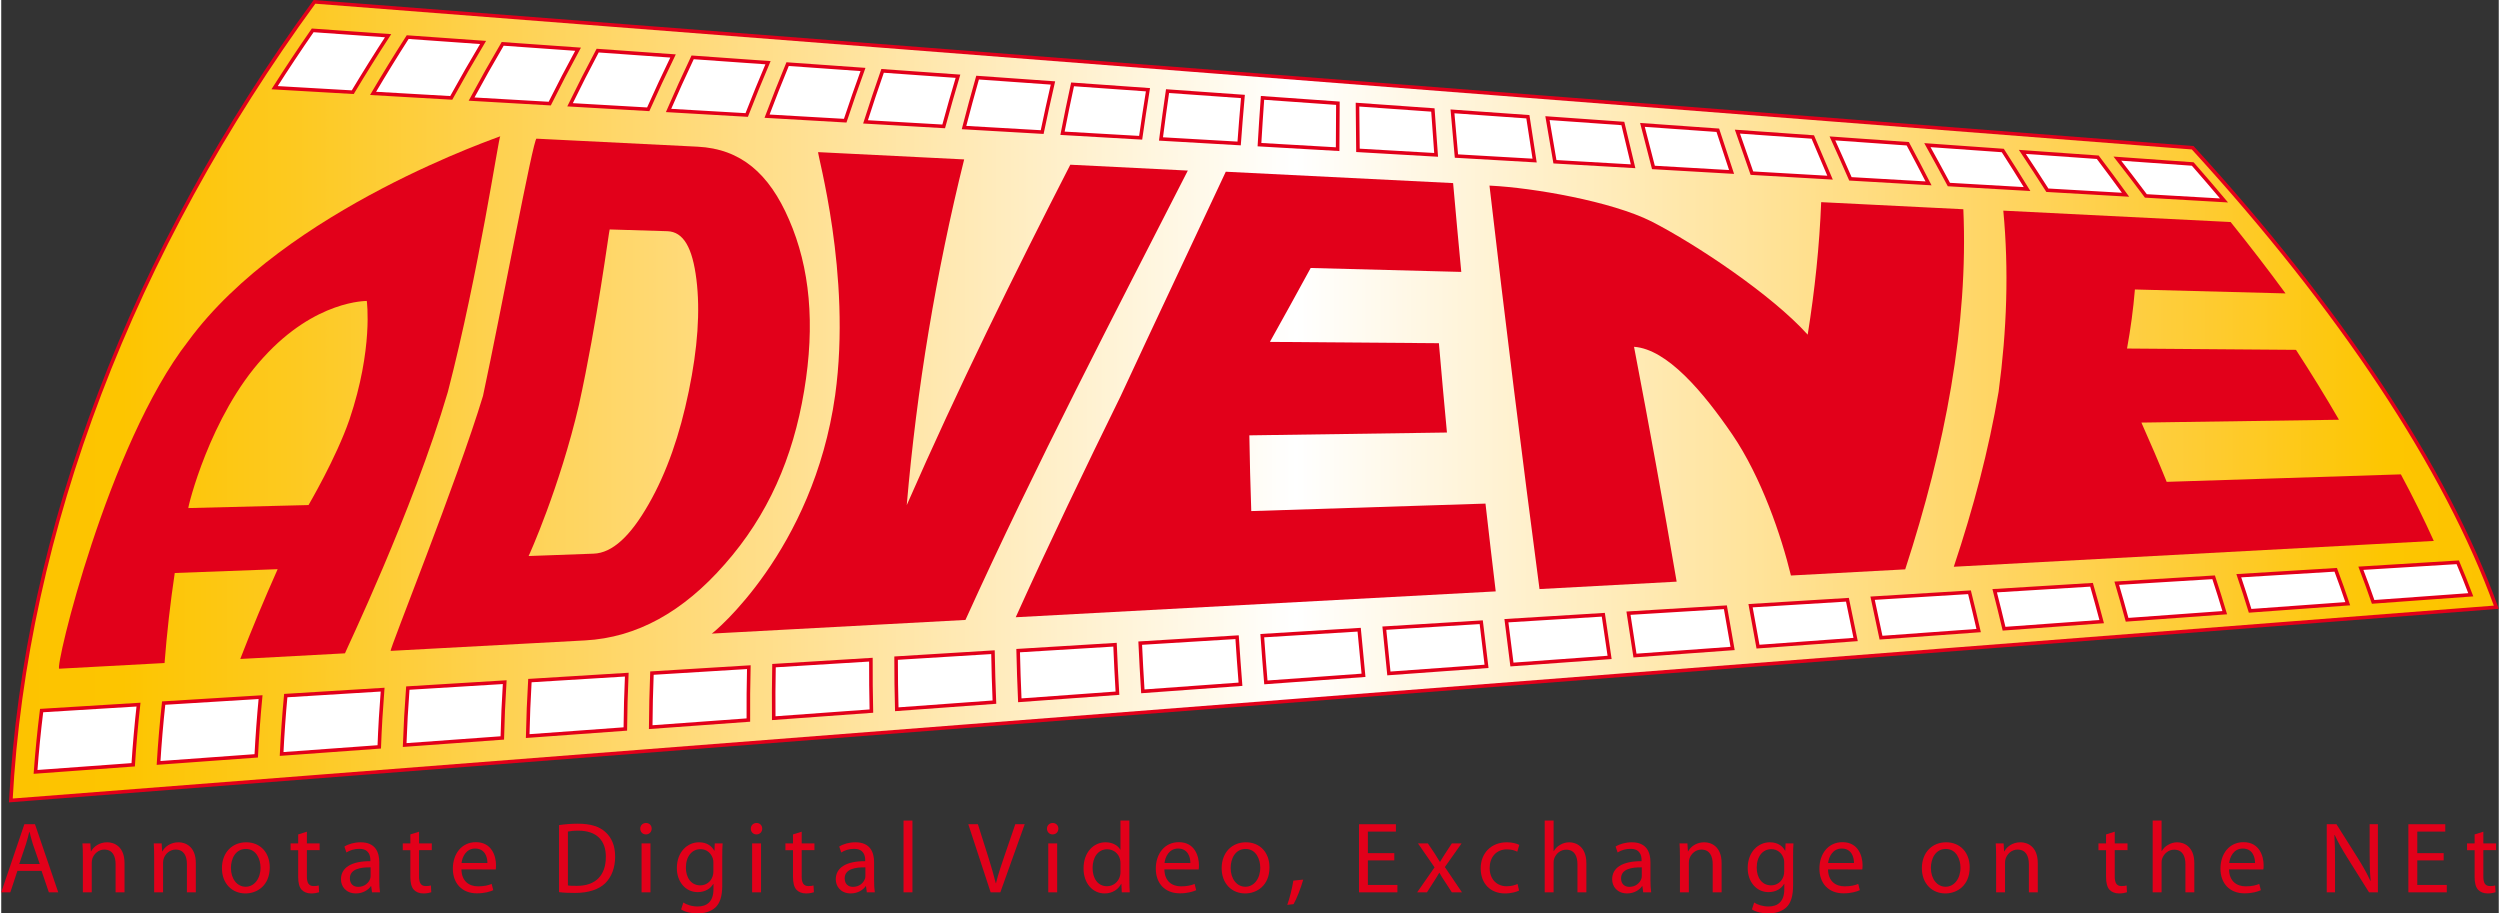 <?xml version="1.0" encoding="UTF-8" standalone="no"?>
<!-- Generator: Adobe Illustrator 13.0.0, SVG Export Plug-In . SVG Version: 6.00 Build 14948)  -->
<svg
   xmlns:dc="http://purl.org/dc/elements/1.1/"
   xmlns:cc="http://creativecommons.org/ns#"
   xmlns:rdf="http://www.w3.org/1999/02/22-rdf-syntax-ns#"
   xmlns:svg="http://www.w3.org/2000/svg"
   xmlns="http://www.w3.org/2000/svg"
   xmlns:sodipodi="http://sodipodi.sourceforge.net/DTD/sodipodi-0.dtd"
   xmlns:inkscape="http://www.inkscape.org/namespaces/inkscape"
   version="1.0"
   id="Calque_1"
   x="0px"
   y="0px"
   width="460.63"
   height="168.307"
   viewBox="0 0 175.313 64.12"
   enable-background="new 0 0 175.313 64.12"
   xml:space="preserve"
   sodipodi:version="0.32"
   inkscape:version="0.46"
   sodipodi:docname="logo_advene.svg"
   inkscape:output_extension="org.inkscape.output.svg.inkscape"
   inkscape:export-filename="/home/oaubert/doc/advene/poster/logo_advene.png"
   inkscape:export-xdpi="300"
   inkscape:export-ydpi="300"><rect x="0" y="0" width="175.313" height="64.12" fill="#333333" stroke="none"/><defs
   id="defs231"><inkscape:perspective
     sodipodi:type="inkscape:persp3d"
     inkscape:vp_x="0 : 32.060001 : 1"
     inkscape:vp_y="0 : 1000 : 0"
     inkscape:vp_z="175.313 : 32.060001 : 1"
     inkscape:persp3d-origin="87.656502 : 21.373334 : 1"
     id="perspective235" /></defs><sodipodi:namedview
   inkscape:window-height="834"
   inkscape:window-width="1290"
   inkscape:pageshadow="2"
   inkscape:pageopacity="0.0"
   guidetolerance="10.0"
   gridtolerance="10.0"
   objecttolerance="10.0"
   borderopacity="1.0"
   bordercolor="#666666"
   pagecolor="#ffffff"
   id="base"
   showgrid="false"
   inkscape:document-units="cm"
   units="cm"
   inkscape:zoom="1.095067"
   inkscape:cx="36.353832"
   inkscape:cy="50.876092"
   inkscape:window-x="0"
   inkscape:window-y="25"
   inkscape:current-layer="Calque_1" />
<g
   id="g3">
	<g
   id="g5">
		<g
   id="g7">
			<linearGradient
   id="SVGID_1_"
   gradientUnits="userSpaceOnUse"
   x1="0.674"
   y1="28.158"
   x2="175.14"
   y2="28.158">
				<stop
   offset="0"
   style="stop-color:#FDC300"
   id="stop10" />
				<stop
   offset="0.045"
   style="stop-color:#FDC500"
   id="stop12" />
				<stop
   offset="0.112"
   style="stop-color:#FDC91F"
   id="stop14" />
				<stop
   offset="0.192"
   style="stop-color:#FED14E"
   id="stop16" />
				<stop
   offset="0.282"
   style="stop-color:#FFDB7E"
   id="stop18" />
				<stop
   offset="0.381"
   style="stop-color:#FFE9B4"
   id="stop20" />
				<stop
   offset="0.485"
   style="stop-color:#FFFAED"
   id="stop22" />
				<stop
   offset="0.517"
   style="stop-color:#FFFFFF"
   id="stop24" />
				<stop
   offset="0.579"
   style="stop-color:#FFF5DD"
   id="stop26" />
				<stop
   offset="0.695"
   style="stop-color:#FFE49E"
   id="stop28" />
				<stop
   offset="0.799"
   style="stop-color:#FFD563"
   id="stop30" />
				<stop
   offset="0.887"
   style="stop-color:#FECB2F"
   id="stop32" />
				<stop
   offset="0.956"
   style="stop-color:#FDC600"
   id="stop34" />
				<stop
   offset="0.997"
   style="stop-color:#FDC300"
   id="stop36" />
			</linearGradient>
			<path
   d="M 21.987,0.13 C 9.218,17.62 1.685,37.233 0.674,56.187 C 58.829,51.666 116.985,47.144 175.14,42.623 C 171.626,32.869 164.092,21.586 153.827,10.37 C 109.88,6.956 65.934,3.543 21.987,0.13 z"
   id="path38"
   style="fill:url(#SVGID_1_);stroke:#e2001a;stroke-width:0.25" />
		</g>
		<g
   id="g40">
			<g
   id="g42">
				<g
   id="g44">
					<path
   d="M 24.128,45.86 C 21.678,45.993 19.228,46.124 16.778,46.256 C 17.593,44.149 18.47,42.047 19.403,39.953 C 16.995,40.043 14.588,40.133 12.18,40.221 C 11.866,42.33 11.627,44.44 11.464,46.541 C 9,46.675 6.536,46.808 4.072,46.94 C 3.728,46.96 7.48,31.202 13.121,23.954 C 19.951,14.618 35.212,9.536 35.029,9.566 C 34.924,9.563 33.536,19.072 31.35,27.51 C 28.883,35.913 24.102,45.845 24.128,45.86 z M 21.571,35.452 C 21.568,35.45 23.518,32.143 24.446,29.441 C 26.121,24.47 25.663,21.131 25.66,21.125 C 25.668,21.134 22.075,21.038 18.388,25.108 C 14.644,29.187 13.078,35.671 13.134,35.663 C 15.946,35.593 18.758,35.522 21.571,35.452 z"
   id="path46"
   style="fill:#e2001a" />
				</g>
				<g
   id="g48">
					<path
   d="M 56.358,27.443 C 55.576,32.141 53.826,36.165 50.78,39.614 C 47.863,42.946 44.619,44.757 40.975,44.954 C 36.429,45.198 31.883,45.442 27.336,45.688 C 27.212,45.67 32.007,33.776 33.817,27.792 C 35.11,21.75 37.347,9.709 37.572,9.734 C 41.343,9.922 45.115,10.109 48.886,10.297 C 51.905,10.45 53.895,12.167 55.298,15.412 C 56.764,18.773 57.146,22.746 56.358,27.443 z M 48.26,27.472 C 48.888,24.438 49.074,21.828 48.797,19.611 C 48.523,17.395 47.894,16.265 46.756,16.229 C 45.407,16.188 44.058,16.147 42.709,16.106 C 42.674,16.105 41.835,22.596 40.554,28.412 C 39.202,34.218 37.033,39.028 37.018,39.03 C 38.54,38.975 40.062,38.921 41.584,38.864 C 42.889,38.817 44.155,37.651 45.441,35.397 C 46.733,33.142 47.633,30.508 48.26,27.472 z"
   id="path50"
   style="fill:#e2001a" />
				</g>
				<g
   id="g52">
					<path
   d="M 83.292,11.973 C 78.233,21.88 72.641,32.575 67.683,43.516 C 61.746,43.836 55.809,44.155 49.873,44.475 C 49.973,44.448 56.998,38.69 58.537,27.741 C 59.715,19.236 57.231,10.697 57.346,10.679 C 60.762,10.849 64.177,11.019 67.592,11.19 C 65.624,19.114 64.26,27.304 63.562,35.456 C 67.17,27.222 71.137,19.178 75.043,11.562 C 77.792,11.699 80.542,11.836 83.292,11.973 z"
   id="path54"
   style="fill:#e2001a" />
				</g>
				<g
   id="g56">
					<path
   d="M 104.905,41.513 C 93.674,42.118 82.443,42.722 71.212,43.327 C 73.582,38.079 76.082,32.888 78.572,27.814 C 81.078,22.41 83.587,17.132 85.956,12.054 C 91.275,12.32 96.594,12.586 101.914,12.853 C 102.097,14.921 102.288,17.001 102.487,19.087 C 98.964,18.995 95.439,18.903 91.915,18.812 C 90.985,20.52 90.029,22.25 89.054,23.999 C 93.008,24.029 96.962,24.06 100.916,24.091 C 101.095,26.182 101.284,28.275 101.481,30.361 C 96.858,30.427 92.235,30.493 87.611,30.559 C 87.638,32.334 87.683,34.107 87.746,35.875 C 93.226,35.699 98.705,35.525 104.186,35.35 C 104.42,37.417 104.66,39.476 104.905,41.513 z"
   id="path58"
   style="fill:#e2001a" />
				</g>
				<g
   id="g60">
					<path
   d="M 170.752,37.97 C 159.521,38.574 148.29,39.179 137.059,39.783 C 138.436,35.666 139.519,31.556 140.203,27.505 C 140.785,23.19 140.929,18.934 140.534,14.786 C 145.853,15.052 151.173,15.319 156.492,15.585 C 157.84,17.26 159.125,18.932 160.345,20.596 C 156.821,20.504 153.296,20.412 149.772,20.32 C 149.66,21.69 149.473,23.071 149.219,24.465 C 153.172,24.495 157.125,24.526 161.079,24.557 C 162.151,26.207 163.158,27.844 164.096,29.464 C 159.473,29.53 154.85,29.597 150.227,29.663 C 150.854,31.061 151.447,32.448 152.003,33.823 C 157.483,33.647 162.963,33.473 168.442,33.298 C 169.291,34.878 170.062,36.438 170.752,37.97 z"
   id="path62"
   style="fill:#e2001a" />
				</g>
				<g
   id="g64">
					<path
   d="M 133.649,39.966 C 130.975,40.111 128.301,40.255 125.627,40.398 C 124.959,37.628 123.548,33.484 121.505,30.49 C 119.462,27.507 116.934,24.504 114.613,24.344 C 115.679,29.905 116.687,35.447 117.605,40.829 C 114.396,41.003 111.187,41.175 107.978,41.349 C 106.758,32.097 105.555,22.442 104.467,13.029 C 104.502,13.031 104.536,13.033 104.571,13.034 C 107.545,13.185 113.019,14.128 115.841,15.545 C 118.974,17.151 124.293,20.7 126.804,23.492 C 127.306,20.343 127.632,17.236 127.75,14.19 C 131.076,14.356 134.402,14.522 137.729,14.688 C 138.086,22.8 136.45,31.36 133.649,39.966 z"
   id="path66"
   style="fill:#e2001a" />
				</g>
			</g>
			<g
   id="g68">
				<path
   d="M 24.675,6.472 C 22.846,6.367 21.017,6.261 19.188,6.155 C 20.049,4.803 20.941,3.461 21.863,2.131 C 23.627,2.256 25.391,2.382 27.155,2.507 C 26.3,3.818 25.474,5.14 24.675,6.472 z"
   id="path70"
   style="fill:#ffffff;stroke:#e2001a;stroke-width:0.25" />
				<path
   d="M 31.588,6.872 C 29.759,6.767 27.93,6.661 26.101,6.555 C 26.883,5.228 27.692,3.911 28.53,2.605 C 30.294,2.73 32.058,2.856 33.822,2.981 C 33.052,4.268 32.307,5.565 31.588,6.872 z"
   id="path72"
   style="fill:#ffffff;stroke:#e2001a;stroke-width:0.25" />
				<path
   d="M 38.501,7.272 C 36.672,7.167 34.844,7.061 33.015,6.955 C 33.717,5.654 34.445,4.361 35.198,3.079 C 36.962,3.204 38.725,3.329 40.489,3.455 C 39.802,4.718 39.14,5.991 38.501,7.272 z"
   id="path74"
   style="fill:#ffffff;stroke:#e2001a;stroke-width:0.25" />
				<path
   d="M 45.415,7.672 C 43.586,7.567 41.757,7.461 39.928,7.355 C 40.55,6.079 41.196,4.811 41.865,3.553 C 43.629,3.678 45.393,3.804 47.157,3.929 C 46.555,5.167 45.974,6.416 45.415,7.672 z"
   id="path76"
   style="fill:#ffffff;stroke:#e2001a;stroke-width:0.25" />
				<path
   d="M 52.328,8.072 C 50.5,7.966 48.671,7.86 46.842,7.754 C 47.384,6.503 47.948,5.26 48.532,4.026 C 50.296,4.151 52.059,4.277 53.823,4.402 C 53.306,5.617 52.808,6.841 52.328,8.072 z"
   id="path78"
   style="fill:#ffffff;stroke:#e2001a;stroke-width:0.25" />
				<path
   d="M 59.242,8.472 C 57.413,8.367 55.584,8.261 53.755,8.155 C 54.218,6.929 54.699,5.711 55.199,4.501 C 56.963,4.626 58.727,4.751 60.491,4.877 C 60.058,6.067 59.642,7.266 59.242,8.472 z"
   id="path80"
   style="fill:#ffffff;stroke:#e2001a;stroke-width:0.25" />
				<path
   d="M 66.155,8.872 C 64.326,8.767 62.497,8.661 60.668,8.555 C 61.051,7.354 61.451,6.16 61.866,4.975 C 63.63,5.1 65.394,5.226 67.158,5.351 C 66.809,6.517 66.475,7.691 66.155,8.872 z"
   id="path82"
   style="fill:#ffffff;stroke:#e2001a;stroke-width:0.25" />
				<path
   d="M 73.068,9.271 C 71.239,9.166 69.41,9.06 67.582,8.954 C 67.885,7.779 68.203,6.61 68.534,5.448 C 70.298,5.573 72.061,5.699 73.825,5.824 C 73.561,6.967 73.308,8.116 73.068,9.271 z"
   id="path84"
   style="fill:#ffffff;stroke:#e2001a;stroke-width:0.25" />
				<path
   d="M 79.981,9.671 C 78.152,9.566 76.323,9.46 74.495,9.354 C 74.719,8.204 74.954,7.06 75.201,5.922 C 76.965,6.047 78.728,6.172 80.493,6.298 C 80.312,7.417 80.142,8.542 79.981,9.671 z"
   id="path86"
   style="fill:#ffffff;stroke:#e2001a;stroke-width:0.25" />
				<path
   d="M 86.894,10.071 C 85.065,9.966 83.236,9.86 81.408,9.754 C 81.552,8.629 81.705,7.509 81.868,6.396 C 83.632,6.521 85.395,6.647 87.16,6.772 C 87.063,7.866 86.975,8.966 86.894,10.071 z"
   id="path88"
   style="fill:#ffffff;stroke:#e2001a;stroke-width:0.25" />
				<path
   d="M 93.807,10.471 C 91.978,10.366 90.15,10.26 88.321,10.154 C 88.385,9.054 88.457,7.96 88.535,6.87 C 90.299,6.995 92.062,7.12 93.826,7.246 C 93.815,8.316 93.808,9.392 93.807,10.471 z"
   id="path90"
   style="fill:#ffffff;stroke:#e2001a;stroke-width:0.25" />
				<path
   d="M 100.721,10.871 C 98.892,10.766 97.063,10.66 95.234,10.554 C 95.218,9.48 95.208,8.409 95.202,7.344 C 96.966,7.469 98.729,7.595 100.494,7.72 C 100.567,8.766 100.642,9.817 100.721,10.871 z"
   id="path92"
   style="fill:#ffffff;stroke:#e2001a;stroke-width:0.25" />
				<path
   d="M 107.635,11.271 C 105.806,11.166 103.976,11.06 102.147,10.954 C 102.052,9.905 101.959,8.859 101.869,7.818 C 103.634,7.943 105.398,8.069 107.162,8.194 C 107.319,9.216 107.477,10.242 107.635,11.271 z"
   id="path94"
   style="fill:#ffffff;stroke:#e2001a;stroke-width:0.25" />
				<path
   d="M 114.548,11.671 C 112.719,11.566 110.89,11.46 109.061,11.354 C 108.886,10.33 108.711,9.309 108.537,8.292 C 110.301,8.417 112.064,8.542 113.829,8.668 C 114.07,9.666 114.31,10.667 114.548,11.671 z"
   id="path96"
   style="fill:#ffffff;stroke:#e2001a;stroke-width:0.25" />
				<path
   d="M 121.461,12.071 C 119.632,11.966 117.804,11.86 115.975,11.754 C 115.72,10.755 115.463,9.759 115.204,8.767 C 116.968,8.892 118.731,9.017 120.495,9.143 C 120.822,10.116 121.144,11.092 121.461,12.071 z"
   id="path98"
   style="fill:#ffffff;stroke:#e2001a;stroke-width:0.25" />
				<path
   d="M 128.374,12.471 C 126.545,12.365 124.716,12.26 122.888,12.154 C 122.553,11.18 122.214,10.209 121.871,9.24 C 123.635,9.365 125.398,9.491 127.162,9.616 C 127.572,10.565 127.976,11.517 128.374,12.471 z"
   id="path100"
   style="fill:#ffffff;stroke:#e2001a;stroke-width:0.25" />
				<path
   d="M 135.287,12.871 C 133.459,12.765 131.63,12.66 129.802,12.554 C 129.388,11.606 128.967,10.659 128.539,9.715 C 130.303,9.84 132.066,9.965 133.829,10.091 C 134.324,11.015 134.81,11.942 135.287,12.871 z"
   id="path102"
   style="fill:#ffffff;stroke:#e2001a;stroke-width:0.25" />
				<path
   d="M 142.202,13.271 C 140.373,13.166 138.544,13.06 136.715,12.954 C 136.221,12.031 135.718,11.109 135.206,10.188 C 136.97,10.313 138.733,10.439 140.498,10.564 C 141.077,11.465 141.645,12.368 142.202,13.271 z"
   id="path104"
   style="fill:#ffffff;stroke:#e2001a;stroke-width:0.25" />
				<path
   d="M 149.115,13.67 C 147.286,13.564 145.456,13.459 143.627,13.353 C 143.054,12.455 142.469,11.558 141.872,10.662 C 143.637,10.787 145.401,10.913 147.165,11.038 C 147.829,11.915 148.479,12.792 149.115,13.67 z"
   id="path106"
   style="fill:#ffffff;stroke:#e2001a;stroke-width:0.25" />
				<path
   d="M 156.027,14.07 C 154.198,13.964 152.37,13.859 150.542,13.753 C 149.889,12.88 149.222,12.008 148.541,11.136 C 150.304,11.261 152.067,11.386 153.831,11.512 C 154.579,12.365 155.311,13.218 156.027,14.07 z"
   id="path108"
   style="fill:#ffffff;stroke:#e2001a;stroke-width:0.25" />
			</g>
			<g
   id="g110">
				<path
   d="M 9.263,53.683 C 6.978,53.849 4.693,54.017 2.408,54.183 C 2.513,52.751 2.656,51.316 2.834,49.878 C 5.101,49.739 7.368,49.601 9.635,49.46 C 9.478,50.87 9.353,52.278 9.263,53.683 z"
   id="path112"
   style="fill:#ffffff;stroke:#e2001a;stroke-width:0.25" />
				<path
   d="M 17.899,53.056 C 15.614,53.222 13.329,53.388 11.044,53.554 C 11.129,52.158 11.249,50.755 11.402,49.353 C 13.669,49.214 15.936,49.074 18.203,48.935 C 18.071,50.312 17.97,51.685 17.899,53.056 z"
   id="path114"
   style="fill:#ffffff;stroke:#e2001a;stroke-width:0.25" />
				<path
   d="M 26.535,52.427 C 24.25,52.593 21.966,52.759 19.681,52.925 C 19.747,51.564 19.844,50.196 19.972,48.827 C 22.238,48.686 24.505,48.548 26.771,48.409 C 26.664,49.751 26.585,51.091 26.535,52.427 z"
   id="path116"
   style="fill:#ffffff;stroke:#e2001a;stroke-width:0.25" />
				<path
   d="M 35.172,51.8 C 32.887,51.966 30.602,52.132 28.318,52.298 C 28.364,50.97 28.439,49.636 28.54,48.3 C 30.807,48.161 33.074,48.023 35.341,47.884 C 35.259,49.192 35.203,50.497 35.172,51.8 z"
   id="path118"
   style="fill:#ffffff;stroke:#e2001a;stroke-width:0.25" />
				<path
   d="M 43.808,51.171 C 41.523,51.337 39.239,51.503 36.954,51.669 C 36.981,50.376 37.033,49.077 37.109,47.774 C 39.376,47.635 41.642,47.497 43.909,47.356 C 43.853,48.632 43.819,49.903 43.808,51.171 z"
   id="path120"
   style="fill:#ffffff;stroke:#e2001a;stroke-width:0.25" />
				<path
   d="M 52.444,50.544 C 50.159,50.71 47.874,50.876 45.589,51.042 C 45.597,49.782 45.626,48.517 45.676,47.249 C 47.943,47.11 50.21,46.97 52.477,46.831 C 52.447,48.073 52.436,49.31 52.444,50.544 z"
   id="path122"
   style="fill:#ffffff;stroke:#e2001a;stroke-width:0.25" />
				<path
   d="M 61.08,49.915 C 58.795,50.081 56.51,50.247 54.225,50.413 C 54.213,49.188 54.219,47.958 54.244,46.724 C 56.511,46.585 58.778,46.445 61.045,46.306 C 61.041,47.513 61.052,48.716 61.08,49.915 z"
   id="path124"
   style="fill:#ffffff;stroke:#e2001a;stroke-width:0.25" />
				<path
   d="M 69.716,49.286 C 67.431,49.452 65.147,49.62 62.862,49.786 C 62.83,48.595 62.814,47.397 62.814,46.198 C 65.081,46.057 67.348,45.919 69.614,45.78 C 69.634,46.954 69.668,48.122 69.716,49.286 z"
   id="path126"
   style="fill:#ffffff;stroke:#e2001a;stroke-width:0.25" />
				<path
   d="M 78.352,48.659 C 76.067,48.825 73.783,48.991 71.498,49.157 C 71.446,48.001 71.408,46.839 71.382,45.671 C 73.649,45.532 75.915,45.394 78.182,45.255 C 78.228,46.394 78.285,47.528 78.352,48.659 z"
   id="path128"
   style="fill:#ffffff;stroke:#e2001a;stroke-width:0.25" />
				<path
   d="M 86.988,48.03 C 84.703,48.196 82.419,48.362 80.134,48.528 C 80.063,47.407 80.002,46.278 79.95,45.145 C 82.217,45.006 84.483,44.868 86.75,44.727 C 86.822,45.835 86.901,46.935 86.988,48.03 z"
   id="path130"
   style="fill:#ffffff;stroke:#e2001a;stroke-width:0.25" />
				<path
   d="M 95.624,47.403 C 93.34,47.569 91.055,47.735 88.77,47.901 C 88.679,46.813 88.595,45.719 88.518,44.62 C 90.785,44.481 93.051,44.341 95.319,44.202 C 95.416,45.274 95.517,46.343 95.624,47.403 z"
   id="path132"
   style="fill:#ffffff;stroke:#e2001a;stroke-width:0.25" />
				<path
   d="M 104.26,46.774 C 101.975,46.94 99.69,47.106 97.405,47.272 C 97.295,46.219 97.188,45.159 97.086,44.094 C 99.354,43.953 101.62,43.815 103.888,43.676 C 104.01,44.716 104.134,45.749 104.26,46.774 z"
   id="path134"
   style="fill:#ffffff;stroke:#e2001a;stroke-width:0.25" />
				<path
   d="M 112.898,46.146 C 110.613,46.314 108.327,46.48 106.042,46.646 C 105.912,45.626 105.783,44.601 105.655,43.57 C 107.923,43.429 110.19,43.291 112.457,43.152 C 112.605,44.155 112.752,45.153 112.898,46.146 z"
   id="path136"
   style="fill:#ffffff;stroke:#e2001a;stroke-width:0.25" />
				<path
   d="M 121.533,45.519 C 119.249,45.685 116.964,45.851 114.679,46.017 C 114.53,45.033 114.377,44.04 114.224,43.042 C 116.492,42.903 118.758,42.765 121.026,42.626 C 121.199,43.597 121.368,44.562 121.533,45.519 z"
   id="path138"
   style="fill:#ffffff;stroke:#e2001a;stroke-width:0.25" />
				<path
   d="M 130.169,44.89 C 127.885,45.056 125.6,45.222 123.315,45.39 C 123.146,44.439 122.971,43.48 122.793,42.517 C 125.06,42.378 127.326,42.24 129.593,42.099 C 129.792,43.036 129.985,43.968 130.169,44.89 z"
   id="path140"
   style="fill:#ffffff;stroke:#e2001a;stroke-width:0.25" />
				<path
   d="M 138.804,44.263 C 136.519,44.429 134.235,44.595 131.95,44.761 C 131.762,43.845 131.564,42.921 131.36,41.991 C 133.627,41.852 135.893,41.712 138.16,41.573 C 138.385,42.478 138.599,43.374 138.804,44.263 z"
   id="path142"
   style="fill:#ffffff;stroke:#e2001a;stroke-width:0.25" />
				<path
   d="M 147.441,43.634 C 145.156,43.8 142.872,43.966 140.587,44.132 C 140.379,43.251 140.159,42.361 139.929,41.466 C 142.196,41.325 144.462,41.187 146.729,41.048 C 146.979,41.917 147.216,42.78 147.441,43.634 z"
   id="path144"
   style="fill:#ffffff;stroke:#e2001a;stroke-width:0.25" />
				<path
   d="M 156.078,43.007 C 153.794,43.173 151.509,43.339 149.224,43.505 C 148.995,42.657 148.753,41.802 148.498,40.939 C 150.765,40.8 153.032,40.662 155.299,40.523 C 155.575,41.358 155.834,42.187 156.078,43.007 z"
   id="path146"
   style="fill:#ffffff;stroke:#e2001a;stroke-width:0.25" />
				<path
   d="M 164.714,42.378 C 162.429,42.544 160.144,42.71 157.859,42.876 C 157.611,42.063 157.346,41.241 157.065,40.413 C 159.333,40.274 161.6,40.136 163.868,39.997 C 164.168,40.798 164.452,41.593 164.714,42.378 z"
   id="path148"
   style="fill:#ffffff;stroke:#e2001a;stroke-width:0.25" />
				<path
   d="M 173.349,41.751 C 171.065,41.917 168.781,42.083 166.495,42.249 C 166.228,41.47 165.941,40.683 165.634,39.888 C 167.901,39.749 170.167,39.611 172.434,39.47 C 172.761,40.239 173.066,40.999 173.349,41.751 z"
   id="path150"
   style="fill:#ffffff;stroke:#e2001a;stroke-width:0.25" />
			</g>
		</g>
	</g>
</g>
<g
   id="g152">
	<g
   id="g154">
		<path
   d="M 1.135,61.132 L 0.639,62.636 L 0,62.636 L 1.624,57.855 L 2.369,57.855 L 4.001,62.636 L 3.342,62.636 L 2.831,61.132 L 1.135,61.132 z M 2.703,60.649 L 2.227,59.272 C 2.127,58.959 2.057,58.676 1.986,58.399 L 1.965,58.399 C 1.902,58.676 1.823,58.975 1.731,59.266 L 1.263,60.649 L 2.703,60.649 z"
   id="path156"
   style="fill:#e2001a" />
		<path
   d="M 5.729,60.132 C 5.729,59.771 5.722,59.486 5.701,59.202 L 6.255,59.202 L 6.29,59.763 L 6.305,59.763 C 6.475,59.443 6.872,59.124 7.44,59.124 C 7.916,59.124 8.654,59.407 8.654,60.585 L 8.654,62.636 L 8.027,62.636 L 8.027,60.657 C 8.027,60.102 7.822,59.636 7.233,59.636 C 6.829,59.636 6.509,59.927 6.395,60.275 C 6.367,60.351 6.353,60.466 6.353,60.564 L 6.353,62.636 L 5.729,62.636 L 5.729,60.132 z"
   id="path158"
   style="fill:#e2001a" />
		<path
   d="M 10.734,60.132 C 10.734,59.771 10.727,59.486 10.706,59.202 L 11.26,59.202 L 11.295,59.763 L 11.31,59.763 C 11.48,59.443 11.877,59.124 12.445,59.124 C 12.921,59.124 13.659,59.407 13.659,60.585 L 13.659,62.636 L 13.034,62.636 L 13.034,60.657 C 13.034,60.102 12.829,59.636 12.24,59.636 C 11.836,59.636 11.516,59.927 11.402,60.275 C 11.374,60.351 11.36,60.466 11.36,60.564 L 11.36,62.636 L 10.735,62.636 L 10.735,60.132 L 10.734,60.132 z"
   id="path160"
   style="fill:#e2001a" />
		<path
   d="M 17.138,62.714 C 16.215,62.714 15.492,62.032 15.492,60.948 C 15.492,59.798 16.252,59.124 17.195,59.124 C 18.181,59.124 18.848,59.841 18.848,60.884 C 18.848,62.161 17.961,62.714 17.145,62.714 L 17.138,62.714 z M 17.159,62.245 C 17.755,62.245 18.202,61.684 18.202,60.905 C 18.202,60.323 17.911,59.592 17.173,59.592 C 16.443,59.592 16.123,60.274 16.123,60.926 C 16.123,61.678 16.549,62.244 17.151,62.244 L 17.159,62.244 L 17.159,62.245 z"
   id="path162"
   style="fill:#e2001a" />
		<path
   d="M 21.455,58.38 L 21.455,59.202 L 22.349,59.202 L 22.349,59.677 L 21.455,59.677 L 21.455,61.531 C 21.455,61.955 21.575,62.197 21.923,62.197 C 22.093,62.197 22.193,62.183 22.285,62.154 L 22.313,62.631 C 22.192,62.672 22,62.715 21.759,62.715 C 21.468,62.715 21.234,62.615 21.085,62.453 C 20.914,62.262 20.844,61.955 20.844,61.551 L 20.844,59.678 L 20.312,59.678 L 20.312,59.203 L 20.844,59.203 L 20.844,58.572 L 21.455,58.38 z"
   id="path164"
   style="fill:#e2001a" />
		<path
   d="M 26.537,61.813 C 26.537,62.11 26.552,62.401 26.587,62.635 L 26.026,62.635 L 25.969,62.203 L 25.948,62.203 C 25.763,62.473 25.387,62.713 24.898,62.713 C 24.203,62.713 23.847,62.225 23.847,61.727 C 23.847,60.897 24.585,60.444 25.912,60.45 L 25.912,60.38 C 25.912,60.097 25.834,59.579 25.131,59.585 C 24.805,59.585 24.472,59.677 24.231,59.841 L 24.088,59.423 C 24.372,59.245 24.791,59.124 25.224,59.124 C 26.281,59.124 26.537,59.841 26.537,60.528 L 26.537,61.813 L 26.537,61.813 z M 25.927,60.884 C 25.246,60.87 24.473,60.989 24.473,61.657 C 24.473,62.069 24.743,62.253 25.054,62.253 C 25.508,62.253 25.799,61.97 25.899,61.679 C 25.92,61.615 25.927,61.544 25.927,61.48 L 25.927,60.884 L 25.927,60.884 z"
   id="path166"
   style="fill:#e2001a" />
		<path
   d="M 29.329,58.38 L 29.329,59.202 L 30.223,59.202 L 30.223,59.677 L 29.329,59.677 L 29.329,61.531 C 29.329,61.955 29.449,62.197 29.797,62.197 C 29.967,62.197 30.067,62.183 30.159,62.154 L 30.187,62.631 C 30.066,62.672 29.874,62.715 29.633,62.715 C 29.342,62.715 29.108,62.615 28.959,62.453 C 28.788,62.262 28.718,61.955 28.718,61.551 L 28.718,59.678 L 28.186,59.678 L 28.186,59.203 L 28.718,59.203 L 28.718,58.572 L 29.329,58.38 z"
   id="path168"
   style="fill:#e2001a" />
		<path
   d="M 32.304,61.026 C 32.318,61.87 32.85,62.217 33.474,62.217 C 33.921,62.217 34.199,62.139 34.425,62.047 L 34.538,62.486 C 34.318,62.586 33.935,62.707 33.389,62.707 C 32.339,62.707 31.701,62.004 31.701,60.975 C 31.701,59.932 32.318,59.116 33.319,59.116 C 34.44,59.116 34.731,60.102 34.731,60.735 C 34.731,60.862 34.723,60.962 34.71,61.032 L 32.304,61.026 z M 34.127,60.579 C 34.134,60.188 33.964,59.563 33.269,59.563 C 32.63,59.563 32.361,60.145 32.311,60.579 L 34.127,60.579 z"
   id="path170"
   style="fill:#e2001a" />
		<path
   d="M 39.155,57.917 C 39.538,57.86 39.985,57.819 40.474,57.819 C 41.362,57.819 41.993,58.016 42.412,58.407 C 42.845,58.798 43.093,59.358 43.093,60.132 C 43.093,60.911 42.845,61.55 42.405,61.991 C 41.951,62.438 41.213,62.679 40.283,62.679 C 39.836,62.679 39.474,62.665 39.155,62.622 L 39.155,57.917 z M 39.779,62.153 C 39.935,62.182 40.163,62.182 40.404,62.182 C 41.723,62.188 42.44,61.444 42.44,60.153 C 42.447,59.01 41.808,58.307 40.502,58.307 C 40.183,58.307 39.941,58.336 39.778,58.371 L 39.778,62.153 L 39.779,62.153 z"
   id="path172"
   style="fill:#e2001a" />
		<path
   d="M 45.247,58.571 C 45.013,58.571 44.856,58.385 44.856,58.167 C 44.856,57.946 45.019,57.769 45.26,57.769 C 45.501,57.769 45.657,57.947 45.657,58.167 C 45.657,58.386 45.501,58.571 45.253,58.571 L 45.247,58.571 z M 44.948,62.636 L 44.948,59.202 L 45.573,59.202 L 45.573,62.636 L 44.948,62.636 z"
   id="path174"
   style="fill:#e2001a" />
		<path
   d="M 50.612,62.132 C 50.612,62.927 50.449,63.403 50.123,63.708 C 49.782,64.013 49.3,64.12 48.867,64.12 C 48.456,64.12 48.002,64.02 47.724,63.835 L 47.88,63.353 C 48.108,63.501 48.462,63.63 48.888,63.63 C 49.527,63.63 49.994,63.296 49.994,62.423 L 49.994,62.048 L 49.98,62.048 C 49.795,62.366 49.419,62.622 48.887,62.622 C 48.035,62.622 47.425,61.897 47.425,60.94 C 47.425,59.776 48.185,59.124 48.979,59.124 C 49.576,59.124 49.895,59.429 50.05,59.714 L 50.065,59.714 L 50.086,59.202 L 50.639,59.202 C 50.618,59.442 50.611,59.72 50.611,60.138 L 50.611,62.132 L 50.612,62.132 z M 49.988,60.55 C 49.988,60.45 49.981,60.359 49.953,60.275 C 49.839,59.906 49.541,59.607 49.08,59.607 C 48.484,59.607 48.059,60.111 48.059,60.912 C 48.059,61.58 48.407,62.148 49.074,62.148 C 49.464,62.148 49.811,61.906 49.939,61.502 C 49.974,61.402 49.989,61.281 49.989,61.168 L 49.989,60.55 L 49.988,60.55 z"
   id="path176"
   style="fill:#e2001a" />
		<path
   d="M 53.007,58.571 C 52.773,58.571 52.616,58.385 52.616,58.167 C 52.616,57.946 52.779,57.769 53.02,57.769 C 53.261,57.769 53.417,57.947 53.417,58.167 C 53.417,58.386 53.261,58.571 53.013,58.571 L 53.007,58.571 z M 52.708,62.636 L 52.708,59.202 L 53.333,59.202 L 53.333,62.636 L 52.708,62.636 z"
   id="path178"
   style="fill:#e2001a" />
		<path
   d="M 56.188,58.38 L 56.188,59.202 L 57.082,59.202 L 57.082,59.677 L 56.188,59.677 L 56.188,61.531 C 56.188,61.955 56.308,62.197 56.656,62.197 C 56.826,62.197 56.926,62.183 57.018,62.154 L 57.046,62.631 C 56.925,62.672 56.733,62.715 56.492,62.715 C 56.201,62.715 55.967,62.615 55.818,62.453 C 55.647,62.262 55.577,61.955 55.577,61.551 L 55.577,59.678 L 55.045,59.678 L 55.045,59.203 L 55.577,59.203 L 55.577,58.572 L 56.188,58.38 z"
   id="path180"
   style="fill:#e2001a" />
		<path
   d="M 61.27,61.813 C 61.27,62.11 61.285,62.401 61.32,62.635 L 60.759,62.635 L 60.702,62.203 L 60.681,62.203 C 60.496,62.473 60.12,62.713 59.631,62.713 C 58.936,62.713 58.58,62.225 58.58,61.727 C 58.58,60.897 59.318,60.444 60.645,60.45 L 60.645,60.38 C 60.645,60.097 60.567,59.579 59.864,59.585 C 59.538,59.585 59.205,59.677 58.964,59.841 L 58.821,59.423 C 59.105,59.245 59.524,59.124 59.957,59.124 C 61.014,59.124 61.27,59.841 61.27,60.528 L 61.27,61.813 z M 60.659,60.884 C 59.978,60.87 59.205,60.989 59.205,61.657 C 59.205,62.069 59.475,62.253 59.786,62.253 C 60.24,62.253 60.531,61.97 60.631,61.679 C 60.652,61.615 60.659,61.544 60.659,61.48 L 60.659,60.884 z"
   id="path182"
   style="fill:#e2001a" />
		<path
   d="M 63.337,57.599 L 63.962,57.599 L 63.962,62.636 L 63.337,62.636 L 63.337,57.599 z"
   id="path184"
   style="fill:#e2001a" />
		<path
   d="M 69.45,62.636 L 67.882,57.855 L 68.556,57.855 L 69.301,60.21 C 69.499,60.855 69.677,61.444 69.812,61.997 L 69.827,61.997 C 69.962,61.444 70.153,60.841 70.373,60.216 L 71.182,57.855 L 71.842,57.855 L 70.132,62.636 L 69.45,62.636 z"
   id="path186"
   style="fill:#e2001a" />
		<path
   d="M 73.795,58.571 C 73.561,58.571 73.404,58.385 73.404,58.167 C 73.404,57.946 73.567,57.769 73.808,57.769 C 74.049,57.769 74.205,57.947 74.205,58.167 C 74.205,58.386 74.049,58.571 73.801,58.571 L 73.795,58.571 z M 73.496,62.636 L 73.496,59.202 L 74.121,59.202 L 74.121,62.636 L 73.496,62.636 z"
   id="path188"
   style="fill:#e2001a" />
		<path
   d="M 79.188,57.599 L 79.188,61.749 C 79.188,62.054 79.196,62.401 79.216,62.636 L 78.656,62.636 L 78.627,62.04 L 78.613,62.04 C 78.422,62.423 78.009,62.714 77.449,62.714 C 76.619,62.714 75.973,62.013 75.973,60.97 C 75.966,59.82 76.683,59.124 77.513,59.124 C 78.045,59.124 78.4,59.372 78.549,59.642 L 78.563,59.642 L 78.563,57.599 L 79.188,57.599 L 79.188,57.599 z M 78.564,60.601 C 78.564,60.515 78.557,60.415 78.536,60.331 C 78.444,59.94 78.103,59.614 77.635,59.614 C 76.989,59.614 76.607,60.18 76.607,60.932 C 76.607,61.635 76.955,62.209 77.622,62.209 C 78.04,62.209 78.424,61.926 78.537,61.465 C 78.558,61.379 78.565,61.295 78.565,61.195 L 78.565,60.601 L 78.564,60.601 z"
   id="path190"
   style="fill:#e2001a" />
		<path
   d="M 81.647,61.026 C 81.661,61.87 82.193,62.217 82.817,62.217 C 83.264,62.217 83.542,62.139 83.768,62.047 L 83.881,62.486 C 83.661,62.586 83.278,62.707 82.732,62.707 C 81.682,62.707 81.044,62.004 81.044,60.975 C 81.044,59.932 81.661,59.116 82.662,59.116 C 83.783,59.116 84.074,60.102 84.074,60.735 C 84.074,60.862 84.066,60.962 84.053,61.032 L 81.647,61.026 z M 83.471,60.579 C 83.478,60.188 83.308,59.563 82.613,59.563 C 81.974,59.563 81.705,60.145 81.655,60.579 L 83.471,60.579 z"
   id="path192"
   style="fill:#e2001a" />
		<path
   d="M 87.313,62.714 C 86.39,62.714 85.667,62.032 85.667,60.948 C 85.667,59.798 86.427,59.124 87.37,59.124 C 88.356,59.124 89.024,59.841 89.024,60.884 C 89.024,62.161 88.137,62.714 87.32,62.714 L 87.313,62.714 z M 87.334,62.245 C 87.93,62.245 88.377,61.684 88.377,60.905 C 88.377,60.323 88.086,59.592 87.348,59.592 C 86.618,59.592 86.298,60.274 86.298,60.926 C 86.298,61.678 86.724,62.244 87.326,62.244 L 87.334,62.244 L 87.334,62.245 z"
   id="path194"
   style="fill:#e2001a" />
		<path
   d="M 90.273,63.517 C 90.429,63.091 90.621,62.331 90.699,61.814 L 91.394,61.744 C 91.224,62.346 90.912,63.135 90.714,63.467 L 90.273,63.517 z"
   id="path196"
   style="fill:#e2001a" />
		<path
   d="M 97.785,60.394 L 95.931,60.394 L 95.931,62.119 L 98.003,62.119 L 98.003,62.637 L 95.308,62.637 L 95.308,57.856 L 97.898,57.856 L 97.898,58.374 L 95.931,58.374 L 95.931,59.886 L 97.785,59.886 L 97.785,60.394 L 97.785,60.394 z"
   id="path198"
   style="fill:#e2001a" />
		<path
   d="M 100.142,59.202 L 100.632,59.932 C 100.759,60.131 100.864,60.301 100.98,60.493 L 101,60.493 C 101.115,60.294 101.229,60.118 101.348,59.932 L 101.825,59.202 L 102.507,59.202 L 101.335,60.862 L 102.534,62.635 L 101.825,62.635 L 101.321,61.862 C 101.186,61.665 101.073,61.471 100.952,61.266 L 100.938,61.266 C 100.825,61.471 100.704,61.657 100.575,61.862 L 100.079,62.635 L 99.39,62.635 L 100.611,60.883 L 99.447,59.201 L 100.142,59.201 L 100.142,59.202 z"
   id="path200"
   style="fill:#e2001a" />
		<path
   d="M 106.544,62.515 C 106.382,62.593 106.019,62.714 105.558,62.714 C 104.523,62.714 103.849,62.013 103.849,60.954 C 103.849,59.897 104.572,59.124 105.693,59.124 C 106.062,59.124 106.388,59.216 106.56,59.308 L 106.417,59.785 C 106.269,59.707 106.034,59.621 105.692,59.621 C 104.905,59.621 104.479,60.211 104.479,60.928 C 104.479,61.723 104.991,62.211 105.67,62.211 C 106.025,62.211 106.26,62.127 106.438,62.049 L 106.544,62.515 z"
   id="path202"
   style="fill:#e2001a" />
		<path
   d="M 108.343,57.599 L 108.968,57.599 L 108.968,59.742 L 108.982,59.742 C 109.082,59.564 109.238,59.402 109.429,59.303 C 109.613,59.19 109.833,59.125 110.068,59.125 C 110.529,59.125 111.267,59.408 111.267,60.594 L 111.267,62.637 L 110.642,62.637 L 110.642,60.664 C 110.642,60.103 110.437,59.643 109.847,59.643 C 109.443,59.643 109.13,59.928 109.009,60.268 C 108.974,60.352 108.968,60.446 108.968,60.565 L 108.968,62.637 L 108.343,62.637 L 108.343,57.599 z"
   id="path204"
   style="fill:#e2001a" />
		<path
   d="M 115.767,61.813 C 115.767,62.11 115.783,62.401 115.818,62.635 L 115.257,62.635 L 115.2,62.203 L 115.179,62.203 C 114.993,62.473 114.618,62.713 114.128,62.713 C 113.433,62.713 113.077,62.225 113.077,61.727 C 113.077,60.897 113.815,60.444 115.143,60.45 L 115.143,60.38 C 115.143,60.097 115.065,59.579 114.362,59.585 C 114.036,59.585 113.702,59.677 113.462,59.841 L 113.319,59.423 C 113.602,59.245 114.022,59.124 114.454,59.124 C 115.511,59.124 115.767,59.841 115.767,60.528 L 115.767,61.813 L 115.767,61.813 z M 115.158,60.884 C 114.476,60.87 113.703,60.989 113.703,61.657 C 113.703,62.069 113.973,62.253 114.285,62.253 C 114.738,62.253 115.029,61.97 115.129,61.679 C 115.15,61.615 115.158,61.544 115.158,61.48 L 115.158,60.884 L 115.158,60.884 z"
   id="path206"
   style="fill:#e2001a" />
		<path
   d="M 117.835,60.132 C 117.835,59.771 117.827,59.486 117.806,59.202 L 118.361,59.202 L 118.396,59.763 L 118.41,59.763 C 118.58,59.443 118.978,59.124 119.545,59.124 C 120.022,59.124 120.76,59.407 120.76,60.585 L 120.76,62.636 L 120.135,62.636 L 120.135,60.657 C 120.135,60.102 119.93,59.636 119.34,59.636 C 118.936,59.636 118.617,59.927 118.502,60.275 C 118.475,60.351 118.461,60.466 118.461,60.564 L 118.461,62.636 L 117.836,62.636 L 117.836,60.132 L 117.835,60.132 z"
   id="path208"
   style="fill:#e2001a" />
		<path
   d="M 125.779,62.132 C 125.779,62.927 125.615,63.403 125.289,63.708 C 124.949,64.013 124.467,64.12 124.033,64.12 C 123.623,64.12 123.168,64.02 122.89,63.835 L 123.046,63.353 C 123.275,63.501 123.628,63.63 124.054,63.63 C 124.693,63.63 125.161,63.296 125.161,62.423 L 125.161,62.048 L 125.147,62.048 C 124.961,62.366 124.586,62.622 124.053,62.622 C 123.201,62.622 122.592,61.897 122.592,60.94 C 122.592,59.776 123.352,59.124 124.145,59.124 C 124.743,59.124 125.061,59.429 125.217,59.714 L 125.231,59.714 L 125.252,59.202 L 125.805,59.202 C 125.785,59.442 125.778,59.72 125.778,60.138 L 125.778,62.132 L 125.779,62.132 z M 125.154,60.55 C 125.154,60.45 125.148,60.359 125.119,60.275 C 125.006,59.906 124.707,59.607 124.246,59.607 C 123.65,59.607 123.225,60.111 123.225,60.912 C 123.225,61.58 123.573,62.148 124.241,62.148 C 124.63,62.148 124.977,61.906 125.106,61.502 C 125.141,61.402 125.155,61.281 125.155,61.168 L 125.155,60.55 L 125.154,60.55 z"
   id="path210"
   style="fill:#e2001a" />
		<path
   d="M 128.23,61.026 C 128.244,61.87 128.775,62.217 129.4,62.217 C 129.847,62.217 130.125,62.139 130.351,62.047 L 130.464,62.486 C 130.243,62.586 129.86,62.707 129.314,62.707 C 128.265,62.707 127.626,62.004 127.626,60.975 C 127.626,59.932 128.243,59.116 129.243,59.116 C 130.364,59.116 130.655,60.102 130.655,60.735 C 130.655,60.862 130.647,60.962 130.634,61.032 L 128.23,61.026 z M 130.052,60.579 C 130.06,60.188 129.89,59.563 129.195,59.563 C 128.556,59.563 128.287,60.145 128.236,60.579 L 130.052,60.579 z"
   id="path212"
   style="fill:#e2001a" />
		<path
   d="M 136.464,62.714 C 135.542,62.714 134.818,62.032 134.818,60.948 C 134.818,59.798 135.578,59.124 136.521,59.124 C 137.507,59.124 138.175,59.841 138.175,60.884 C 138.175,62.161 137.288,62.714 136.472,62.714 L 136.464,62.714 z M 136.486,62.245 C 137.082,62.245 137.529,61.684 137.529,60.905 C 137.529,60.323 137.238,59.592 136.5,59.592 C 135.77,59.592 135.451,60.274 135.451,60.926 C 135.451,61.678 135.877,62.244 136.478,62.244 L 136.486,62.244 L 136.486,62.245 z"
   id="path214"
   style="fill:#e2001a" />
		<path
   d="M 140.029,60.132 C 140.029,59.771 140.023,59.486 140.002,59.202 L 140.555,59.202 L 140.59,59.763 L 140.606,59.763 C 140.776,59.443 141.172,59.124 141.741,59.124 C 142.216,59.124 142.954,59.407 142.954,60.585 L 142.954,62.636 L 142.329,62.636 L 142.329,60.657 C 142.329,60.102 142.124,59.636 141.536,59.636 C 141.132,59.636 140.811,59.927 140.698,60.275 C 140.669,60.351 140.655,60.466 140.655,60.564 L 140.655,62.636 L 140.03,62.636 L 140.03,60.132 L 140.029,60.132 z"
   id="path216"
   style="fill:#e2001a" />
		<path
   d="M 148.357,58.38 L 148.357,59.202 L 149.252,59.202 L 149.252,59.677 L 148.357,59.677 L 148.357,61.531 C 148.357,61.955 148.478,62.197 148.826,62.197 C 148.996,62.197 149.096,62.183 149.187,62.154 L 149.216,62.631 C 149.095,62.672 148.903,62.715 148.661,62.715 C 148.37,62.715 148.136,62.615 147.987,62.453 C 147.817,62.262 147.747,61.955 147.747,61.551 L 147.747,59.678 L 147.214,59.678 L 147.214,59.203 L 147.747,59.203 L 147.747,58.572 L 148.357,58.38 z"
   id="path218"
   style="fill:#e2001a" />
		<path
   d="M 151.019,57.599 L 151.644,57.599 L 151.644,59.742 L 151.658,59.742 C 151.758,59.564 151.914,59.402 152.105,59.303 C 152.291,59.19 152.509,59.125 152.744,59.125 C 153.205,59.125 153.943,59.408 153.943,60.594 L 153.943,62.637 L 153.318,62.637 L 153.318,60.664 C 153.318,60.103 153.113,59.643 152.525,59.643 C 152.121,59.643 151.808,59.928 151.687,60.268 C 151.652,60.352 151.644,60.446 151.644,60.565 L 151.644,62.637 L 151.019,62.637 L 151.019,57.599 L 151.019,57.599 z"
   id="path220"
   style="fill:#e2001a" />
		<path
   d="M 156.38,61.026 C 156.394,61.87 156.927,62.217 157.552,62.217 C 157.997,62.217 158.275,62.139 158.501,62.047 L 158.614,62.486 C 158.395,62.586 158.012,62.707 157.466,62.707 C 156.415,62.707 155.777,62.004 155.777,60.975 C 155.777,59.932 156.394,59.116 157.396,59.116 C 158.517,59.116 158.808,60.102 158.808,60.735 C 158.808,60.862 158.8,60.962 158.787,61.032 L 156.38,61.026 z M 158.205,60.579 C 158.211,60.188 158.041,59.563 157.346,59.563 C 156.707,59.563 156.438,60.145 156.389,60.579 L 158.205,60.579 z"
   id="path222"
   style="fill:#e2001a" />
		<path
   d="M 163.238,62.636 L 163.238,57.855 L 163.92,57.855 L 165.445,60.275 C 165.793,60.836 166.076,61.332 166.297,61.828 L 166.318,61.82 C 166.261,61.183 166.248,60.601 166.248,59.863 L 166.248,57.855 L 166.83,57.855 L 166.83,62.636 L 166.205,62.636 L 164.685,60.21 C 164.353,59.677 164.033,59.132 163.798,58.612 L 163.777,58.62 C 163.814,59.224 163.82,59.798 163.82,60.593 L 163.82,62.636 L 163.238,62.636 L 163.238,62.636 z"
   id="path224"
   style="fill:#e2001a" />
		<path
   d="M 171.445,60.394 L 169.593,60.394 L 169.593,62.119 L 171.665,62.119 L 171.665,62.637 L 168.968,62.637 L 168.968,57.856 L 171.558,57.856 L 171.558,58.374 L 169.593,58.374 L 169.593,59.886 L 171.445,59.886 L 171.445,60.394 z"
   id="path226"
   style="fill:#e2001a" />
		<path
   d="M 174.23,58.38 L 174.23,59.202 L 175.123,59.202 L 175.123,59.677 L 174.23,59.677 L 174.23,61.531 C 174.23,61.955 174.349,62.197 174.697,62.197 C 174.867,62.197 174.967,62.183 175.06,62.154 L 175.087,62.631 C 174.966,62.672 174.774,62.715 174.534,62.715 C 174.243,62.715 174.009,62.615 173.86,62.453 C 173.688,62.262 173.618,61.955 173.618,61.551 L 173.618,59.678 L 173.087,59.678 L 173.087,59.203 L 173.618,59.203 L 173.618,58.572 L 174.23,58.38 z"
   id="path228"
   style="fill:#e2001a" />
	</g>
</g>
</svg>